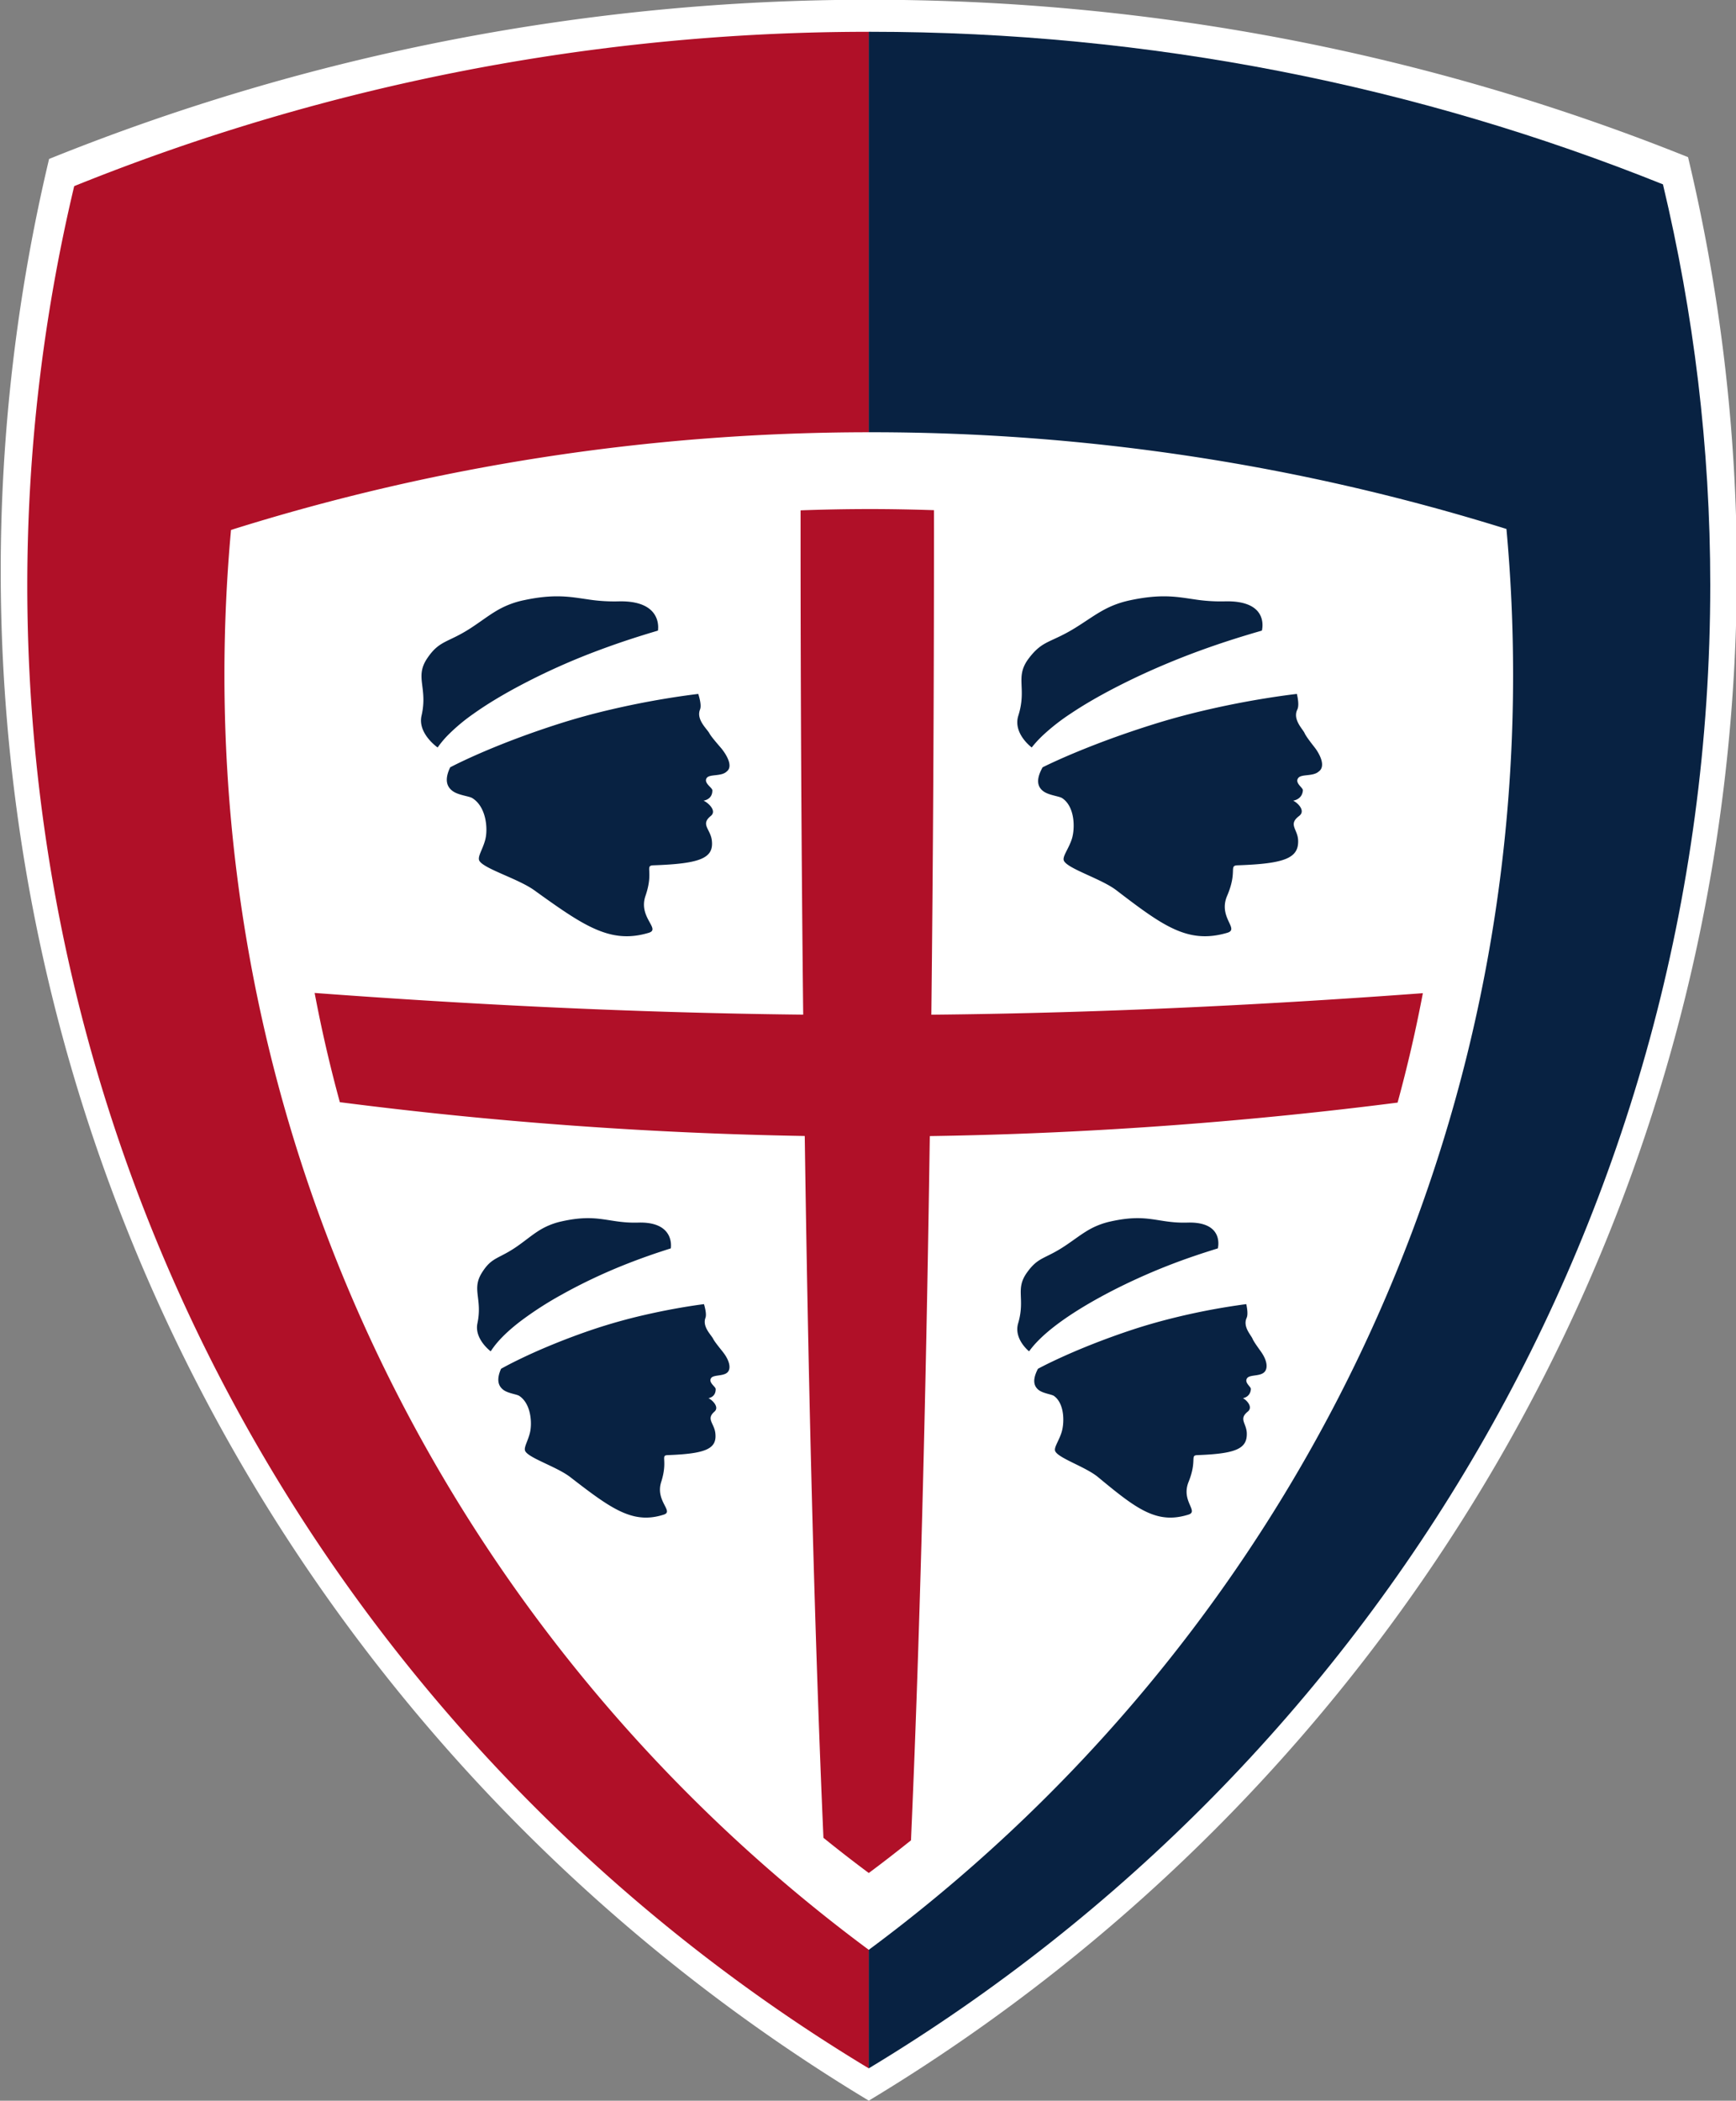 <?xml version="1.0" encoding="UTF-8" standalone="no"?>
<svg
   width="247.968"
   height="300"
   version="1.1"
   id="svg12"
   sodipodi:docname="cagliari.svg"
   inkscape:version="1.4.2 (f4327f4, 2025-05-13)"
   xmlns:inkscape="http://www.inkscape.org/namespaces/inkscape"
   xmlns:sodipodi="http://sodipodi.sourceforge.net/DTD/sodipodi-0.dtd"
   xmlns="http://www.w3.org/2000/svg"
   xmlns:svg="http://www.w3.org/2000/svg">
  <rect width="100%" height="100%" fill="#808080" stroke="none"/>
  <sodipodi:namedview
     id="namedview12"
     pagecolor="#ffffff"
     bordercolor="#000000"
     borderopacity="0.25"
     inkscape:showpageshadow="2"
     inkscape:pageopacity="0.0"
     inkscape:pagecheckerboard="0"
     inkscape:deskcolor="#d1d1d1"
     inkscape:zoom="2.69"
     inkscape:cx="123.9777"
     inkscape:cy="150"
     inkscape:window-width="1920"
     inkscape:window-height="1009"
     inkscape:window-x="-8"
     inkscape:window-y="-8"
     inkscape:window-maximized="1"
     inkscape:current-layer="g12" />
  <defs
     id="defs1">
    <clipPath
       id="a"
       clipPathUnits="userSpaceOnUse">
      <path
         d="M442.559 41.002H531v106.999h-88.441z"
         id="path1" />
    </clipPath>
  </defs>
  <path
     d="M136.425 1076.958V910.245h275.798v333.427H136.425z"
     style="fill:#fdfdfe"
     transform="translate(-54.871 -602.132)"
     id="path2" />
  <g
     clip-path="url(#a)"
     transform="matrix(2.804 0 0 -2.804 -1240.835 414.96)"
     id="g12">
    <path
       d="M0 0c26.509 15.973 44.221 44.904 44.221 77.945a90.7 90.7 0 0 1-2.487 21.038c-12.867 5.166-26.926 8.016-41.657 8.016a111.5 111.5 0 0 1-41.833-8.108 90.7 90.7 0 0 1-2.465-20.946C-44.221 44.904-26.509 15.973 0 0"
       style="fill:#fff;fill-opacity:1;fill-rule:nonzero;stroke:none"
       transform="translate(486.78 41.002)"
       id="path3" />
    <path
       d="M0 0a108.1 108.1 0 0 1-40.477-7.86 88 88 0 0 1-2.39-20.305c0-32.028 17.17-60.074 42.867-75.558z"
       style="fill:#b01028;fill-opacity:1;fill-rule:nonzero;stroke:none"
       transform="translate(486.78 146.369)"
       id="path4" />
    <path
       d="M0 0h-.075v-103.723C25.622-88.24 42.792-60.194 42.792-28.165c0 7.023-.85 13.845-2.41 20.394C27.909-2.763 14.28 0 0 0"
       style="fill:#082242;fill-opacity:1;fill-rule:nonzero;stroke:none"
       transform="translate(486.854 146.37)"
       id="path5" />
    <path
       d="M0 0q-.002 3.758-.339 7.43a108.5 108.5 0 0 1-32.409 4.926c-11.35 0-22.289-1.747-32.563-4.976A81 81 0 0 1-65.646 0c0-26.583 12.901-50.172 32.823-64.935C-12.901-50.172 0-26.583 0 0"
       style="fill:#fff;fill-opacity:1;fill-rule:nonzero;stroke:none"
       transform="translate(519.602 113.618)"
       id="path6" />
    <path
       d="M0 0c.078.103.212.286.463.541.25.255.617.584 1.162.977s1.267.851 2.23 1.367c.577.308 1.141.583 1.682.829a31 31 0 0 0 2.928 1.157c.424.145.811.266 1.151.372 0 0 .09.343-.058.678-.149.335-.536.664-1.492.635-.766-.023-1.26.1-1.805.173-.545.074-1.141.1-2.107-.115a3.9 3.9 0 0 1-1.247-.507c-.349-.215-.673-.47-1.09-.746-.51-.338-.845-.472-1.129-.625s-.514-.326-.809-.745c-.296-.422-.312-.749-.3-1.128.011-.379.049-.809-.135-1.436C-.792.626 0 0 0 0m11.85-.072c-.05.084-.39.526-.467.714-.076.187-.505.611-.3 1.061.066.144.044.403-.017.7 0 0-.18-.021-.498-.069a33.835 33.835 0 0 1-3.203-.631c-.69-.17-1.43-.378-2.173-.625a38 38 0 0 1-2.55-.95 31 31 0 0 1-1.621-.727C.649-.781.452-.89.452-.89c-.301-.574-.201-.885.025-1.07.227-.185.669-.226.79-.311.554-.394.537-1.389.388-1.857-.149-.469-.414-.788-.317-.969s.485-.378.927-.596c.441-.217.938-.455 1.251-.715.651-.539 1.199-.987 1.7-1.326.502-.339.957-.569 1.423-.673.464-.103.939-.079 1.481.091.539.169-.388.684.004 1.661.446 1.111.065 1.355.445 1.368 1.004.037 1.64.121 2.022.295.383.173.512.436.5.827-.017.509-.422.712.048 1.093.297.241-.084.613-.245.684-.01.004.375.04.405.467.009.121-.352.328-.191.553.134.186.623.088.858.291.218.189.161.597-.116 1.005"
       style="fill:#082242;fill-opacity:1;fill-rule:nonzero;stroke:none"
       transform="translate(494.945 79.165)"
       id="path7" />
    <path
       d="M0 0c.224.711.176 1.198.162 1.628-.015.43.004.802.365 1.282.358.475.639.672.985.845.346.174.755.326 1.376.709.509.314.903.603 1.329.847s.881.442 1.518.574c.786.164 1.371.205 1.871.19.499-.015.913-.087 1.358-.151a8.6 8.6 0 0 1 1.544-.103c1.165.032 1.642-.34 1.824-.721s.074-.769.074-.769a51 51 0 0 1-1.402-.423 43 43 0 0 1-1.678-.57 39 39 0 0 1-1.893-.743 36 36 0 0 1-2.05-.941C4.208 1.068 3.327.548 2.663.102a10.6 10.6 0 0 1-1.416-1.108c-.306-.29-.47-.497-.565-.614 0 0-.968.711-.682 1.62m15.304-2.844c-.287-.264-.882-.119-1.044-.33-.196-.254.244-.491.235-.629-.035-.484-.507-.524-.495-.529.196-.08.665-.504.305-.777-.575-.434-.075-.663-.052-1.24.017-.443-.142-.742-.609-.939s-1.244-.292-2.472-.334c-.465-.015.005-.293-.536-1.555-.474-1.107.659-1.693.001-1.884-.662-.193-1.242-.221-1.812-.104-.569.117-1.128.379-1.742.764s-1.287.894-2.086 1.506c-.383.294-.992.563-1.532.81-.541.248-1.016.473-1.135.678-.119.204.206.568.387 1.099.18.532.18 1.666-.483 2.107-.151.101-.686.144-.964.354s-.4.564-.033 1.216c0 0 .24.123.694.329s1.122.495 1.979.826c.857.332 1.902.704 3.111 1.079.907.281 1.809.516 2.652.709a45 45 0 0 0 3.908.718c.388.053.609.077.609.077.077-.337.102-.631.022-.795-.248-.51.278-.992.372-1.205s.511-.718.574-.81c.315-.457.448-.928.146-1.141"
       style="fill:#082242;fill-opacity:1;fill-rule:nonzero;stroke:none"
       transform="translate(494.398 111.54)"
       id="path8" />
    <path
       d="M0 0c.069.103.188.286.417.541s.569.584 1.08.977a17.6 17.6 0 0 0 2.116 1.367c.55.308 1.09.583 1.611.829a28 28 0 0 0 1.498.655c.474.191.922.357 1.334.502.411.145.787.266 1.118.372 0 0 .062.343-.115.678s-.593.664-1.546.635c-.763-.023-1.268.1-1.819.173-.551.074-1.15.1-2.098-.115a3.6 3.6 0 0 1-1.203-.507c-.331-.215-.633-.47-1.026-.746-.482-.338-.808-.472-1.078-.625-.271-.153-.486-.326-.745-.745-.261-.422-.25-.749-.207-1.128s.118-.809-.013-1.436C-.845.626 0 0 0 0m11.857-.072c-.057.084-.436.526-.528.714s-.558.611-.39 1.061c.054.144.012.403-.074.7-.001 0-.319-.038-.852-.124a34 34 0 0 1-2.133-.417 28 28 0 0 1-2.779-.784 35 35 0 0 1-2.47-.95 28 28 0 0 1-1.56-.727C.715-.781.527-.89.527-.89.274-1.464.4-1.775.642-1.96s.686-.224.815-.311c.606-.404.655-1.389.546-1.857-.11-.469-.347-.788-.235-.969s.517-.378.977-.596.975-.455 1.31-.715c.697-.539 1.283-.987 1.813-1.326s1.005-.569 1.478-.673c.474-.103.947-.079 1.474.091.525.169-.444.684-.135 1.661.353 1.111-.05 1.355.329 1.368 1.001.037 1.63.121 1.998.295.368.173.476.436.431.827-.059.509-.481.714-.046 1.093.276.239-.136.613-.303.684-.01.004.373.04.367.467-.002.121-.379.328-.236.553.117.185.615.09.831.291.202.188.113.597-.199 1.005"
       style="fill:#082242;fill-opacity:1;fill-rule:nonzero;stroke:none"
       transform="translate(467.52 79.165)"
       id="path9" />
    <path
       d="M0 0c.164.711.076 1.198.025 1.628s-.063.802.257 1.281c.318.476.582.672.913.846s.729.325 1.318.709c.482.314.851.603 1.256.847a4.5 4.5 0 0 0 1.47.574c.772.164 1.355.205 1.856.19s.921-.088 1.371-.152a8.7 8.7 0 0 1 1.552-.103c1.163.033 1.669-.339 1.884-.72s.139-.769.139-.769c-.405-.12-.864-.26-1.367-.424a41 41 0 0 1-1.629-.57 33.693 33.693 0 0 1-3.801-1.684C4.119 1.068 3.281.548 2.655.102a9.5 9.5 0 0 1-1.324-1.108c-.281-.29-.426-.498-.512-.615C.819-1.621-.21-.909 0 0m15.545-2.844c-.264-.264-.874-.121-1.018-.331-.173-.253.286-.49.288-.628.006-.484-.462-.524-.449-.529.202-.079.704-.505.368-.777-.536-.432-.018-.663.053-1.24.054-.444-.078-.742-.528-.939s-1.219-.292-2.444-.334c-.463-.015.027-.294-.407-1.555-.381-1.107.803-1.693.161-1.884-.645-.193-1.224-.221-1.804-.104-.579.117-1.159.378-1.806.763-.648.386-1.363.895-2.213 1.507-.409.294-1.038.563-1.599.81-.562.248-1.056.473-1.192.678-.136.204.157.568.293 1.099.136.532.062 1.654-.659 2.107-.162.103-.699.144-.994.354s-.448.563-.136 1.215c0 0 .229.124.666.33s1.08.495 1.909.826 1.843.704 3.021 1.079a34 34 0 0 0 2.591.709 43 43 0 0 0 3.848.717c.384.053.603.078.603.078.105-.337.155-.631.089-.795-.206-.51.361-.992.473-1.205.113-.213.573-.719.643-.81.356-.459.528-.928.243-1.141"
       style="fill:#082242;fill-opacity:1;fill-rule:nonzero;stroke:none"
       transform="translate(463.997 111.54)"
       id="path10" />
    <path
       d="M0 0c-7.475-.553-15.979-1.009-25.038-1.096.087 7.825.134 16.097.134 24.655l-.001 1.041c-1.08.035-2.164.057-3.254.057q-1.777-.001-3.541-.066v-1.032c0-8.557.047-16.827.134-24.652-9.008.096-17.459.553-24.888 1.105a71 71 0 0 1 1.284-5.563 214 214 0 0 1 23.683-1.722c.199-13.913.53-26.164.952-35.744a73 73 0 0 1 2.309-1.792c.729.54 1.443 1.098 2.151 1.664.425 9.598.757 21.894.958 35.867 8.573.128 16.65.788 23.83 1.706A72 72 0 0 1 0 0"
       style="fill:#b01028;fill-opacity:1;fill-rule:nonzero;stroke:none"
       transform="translate(515.005 97.405)"
       id="path12" />
  </g>
</svg>
